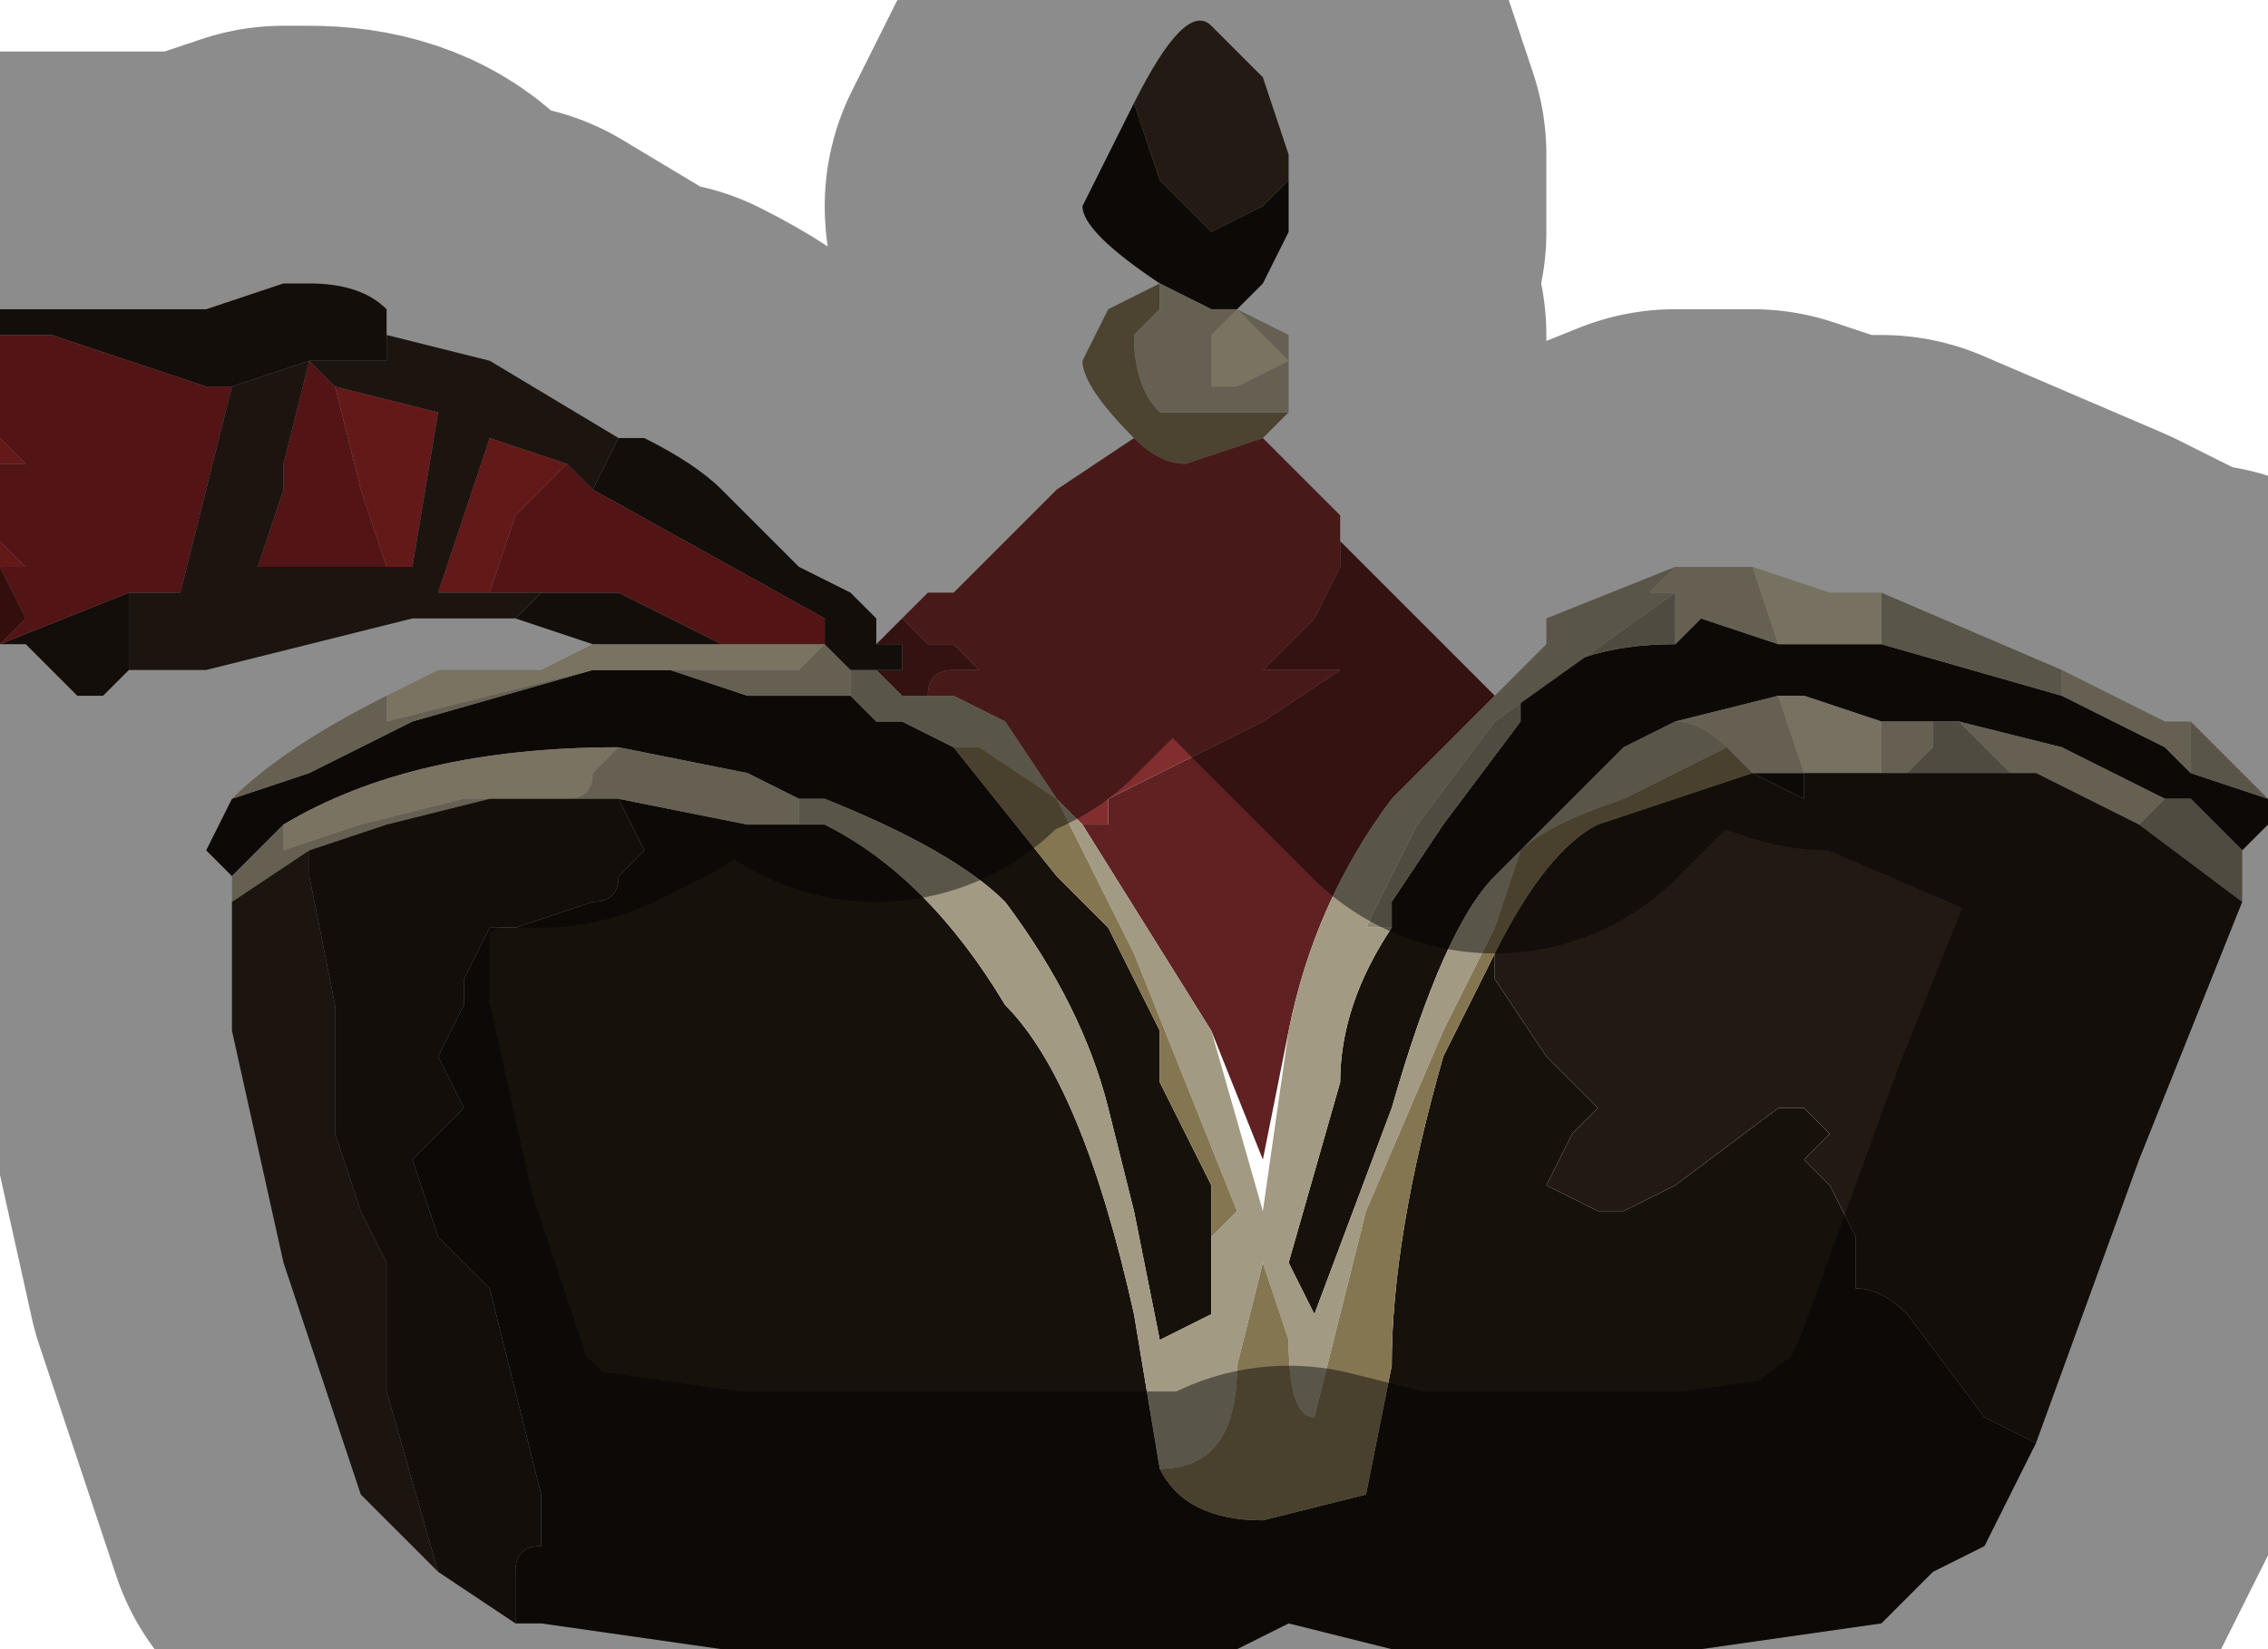 <?xml version="1.0" encoding="UTF-8" standalone="no"?>
<svg xmlns:xlink="http://www.w3.org/1999/xlink" height="3.2px" width="4.4px" xmlns="http://www.w3.org/2000/svg">
  <g transform="matrix(1.0, 0.0, 0.0, 1.0, 2.2, 1.8)">
    <path d="M0.0 -1.6 L0.0 -1.6 Q0.1 -1.8 0.15 -1.75 L0.25 -1.65 0.3 -1.5 0.3 -1.45 0.25 -1.4 0.15 -1.35 0.05 -1.45 0.0 -1.6" fill="#3f3222" fill-rule="evenodd" stroke="none"/>
    <path d="M0.0 -1.6 L0.05 -1.45 0.15 -1.35 0.25 -1.4 0.3 -1.45 0.3 -1.35 0.25 -1.25 0.25 -1.25 0.2 -1.2 0.2 -1.2 0.15 -1.2 0.05 -1.25 0.05 -1.25 Q-0.1 -1.35 -0.1 -1.4 L0.0 -1.6 M2.2 -0.25 L2.2 -0.2 2.2 -0.2 2.15 -0.15 2.05 -0.25 2.0 -0.25 1.8 -0.35 1.6 -0.4 1.55 -0.4 1.45 -0.4 1.3 -0.45 1.25 -0.45 1.05 -0.4 0.95 -0.35 0.7 -0.1 Q0.6 0.0 0.5 0.35 L0.35 0.75 0.3 0.65 0.4 0.3 Q0.4 0.15 0.5 0.0 L0.5 -0.05 0.6 -0.2 0.75 -0.4 0.75 -0.45 Q0.85 -0.55 1.05 -0.55 L1.1 -0.6 1.25 -0.55 1.45 -0.55 1.8 -0.45 2.0 -0.35 2.05 -0.3 2.2 -0.25 M1.75 1.0 L1.65 1.2 1.55 1.25 1.5 1.3 1.45 1.35 1.1 1.4 0.6 1.4 0.5 1.4 0.3 1.35 0.2 1.4 0.0 1.4 -0.25 1.4 -0.75 1.4 -0.8 1.4 -1.15 1.35 -1.2 1.35 -1.2 1.25 Q-1.2 1.2 -1.15 1.2 L-1.15 1.1 -1.2 0.9 -1.25 0.7 -1.3 0.65 -1.35 0.6 -1.4 0.45 -1.35 0.4 -1.3 0.35 -1.35 0.25 -1.3 0.15 -1.3 0.1 -1.25 0.0 Q-1.25 0.0 -1.2 0.0 L-1.05 -0.05 Q-1.0 -0.05 -1.0 -0.1 L-0.95 -0.15 -1.0 -0.25 -0.75 -0.2 -0.65 -0.2 -0.6 -0.2 Q-0.4 -0.1 -0.25 0.15 -0.1 0.3 0.0 0.75 L0.05 1.05 Q0.1 1.15 0.25 1.15 L0.45 1.1 0.5 0.85 Q0.5 0.6 0.6 0.25 L0.7 0.05 0.7 0.1 0.8 0.25 0.9 0.35 0.85 0.4 0.8 0.5 0.9 0.55 0.95 0.55 1.05 0.5 1.25 0.35 1.3 0.35 1.35 0.4 1.3 0.45 1.35 0.5 1.4 0.6 1.4 0.7 Q1.45 0.7 1.5 0.75 L1.65 0.95 1.75 1.0 M-1.75 -0.1 L-1.8 -0.15 -1.75 -0.25 -1.6 -0.3 -1.4 -0.4 -1.05 -0.5 -1.0 -0.5 -0.95 -0.5 -0.9 -0.5 -0.75 -0.45 -0.7 -0.45 -0.7 -0.45 -0.65 -0.45 -0.55 -0.45 -0.5 -0.4 -0.45 -0.4 -0.35 -0.35 -0.15 -0.1 -0.05 0.0 0.0 0.1 0.05 0.2 0.05 0.3 0.15 0.5 0.15 0.6 0.15 0.75 0.05 0.8 0.0 0.55 -0.05 0.35 Q-0.1 0.15 -0.25 -0.05 -0.35 -0.15 -0.6 -0.25 L-0.65 -0.25 -0.75 -0.3 -1.0 -0.35 Q-1.4 -0.35 -1.65 -0.2 L-1.75 -0.1 M0.05 -1.25 L0.05 -1.25 M1.45 -0.3 L1.5 -0.3 1.5 -0.3 1.45 -0.3 1.45 -0.3 M1.3 -0.3 L1.3 -0.25 1.2 -0.3 1.2 -0.3 1.3 -0.3" fill="#17110b" fill-rule="evenodd" stroke="none"/>
    <path d="M0.3 -1.0 L0.25 -0.95 0.25 -0.95 0.1 -0.9 Q0.05 -0.9 0.0 -0.95 -0.1 -1.05 -0.1 -1.1 L-0.05 -1.2 0.05 -1.25 0.05 -1.25 0.05 -1.2 0.0 -1.15 Q0.0 -1.05 0.05 -1.0 L0.2 -1.0 0.3 -1.0" fill="#8a7a57" fill-rule="evenodd" stroke="none"/>
    <path d="M-1.45 -0.45 L-1.35 -0.5 -1.15 -0.5 -1.15 -0.5 -1.05 -0.55 -0.8 -0.55 -0.8 -0.55 -0.75 -0.55 -0.7 -0.55 -0.6 -0.55 -0.65 -0.5 -0.7 -0.5 -1.0 -0.5 -1.05 -0.5 -1.45 -0.4 -1.45 -0.45 M0.3 -1.1 L0.3 -1.1 0.2 -1.05 0.15 -1.05 0.15 -1.15 0.2 -1.2 0.25 -1.15 0.3 -1.1 M-1.65 -0.2 Q-1.4 -0.35 -1.0 -0.35 L-1.05 -0.3 Q-1.05 -0.25 -1.1 -0.25 L-1.3 -0.25 -1.5 -0.2 -1.65 -0.15 -1.65 -0.2 M-0.6 -0.55 L-0.6 -0.55" fill="#ded2b3" fill-rule="evenodd" stroke="none"/>
    <path d="M0.2 -1.2 L0.3 -1.15 0.3 -1.0 0.2 -1.0 0.05 -1.0 Q0.0 -1.05 0.0 -1.15 L0.05 -1.2 0.05 -1.25 0.15 -1.2 0.2 -1.2 0.2 -1.2 0.15 -1.15 0.15 -1.05 0.2 -1.05 0.3 -1.1 0.3 -1.1 0.25 -1.15 0.2 -1.2 M1.05 -0.7 L1.15 -0.7 1.2 -0.7 1.25 -0.55 1.1 -0.6 1.05 -0.55 1.05 -0.65 1.0 -0.65 1.05 -0.7 M1.8 -0.5 L2.0 -0.4 2.05 -0.4 2.05 -0.3 2.0 -0.35 1.8 -0.45 1.8 -0.5 M-1.75 -0.05 L-1.75 -0.1 -1.65 -0.2 -1.65 -0.15 -1.5 -0.2 -1.3 -0.25 -1.1 -0.25 Q-1.05 -0.25 -1.05 -0.3 L-1.0 -0.35 -0.75 -0.3 -0.65 -0.25 -0.65 -0.2 -0.75 -0.2 -1.0 -0.25 -1.1 -0.25 -1.25 -0.25 -1.45 -0.2 -1.6 -0.15 -1.75 -0.05 M-1.75 -0.25 Q-1.65 -0.35 -1.45 -0.45 L-1.45 -0.4 -1.05 -0.5 -1.0 -0.5 -0.7 -0.5 -0.65 -0.5 -0.6 -0.55 -0.6 -0.55 -0.55 -0.5 -0.55 -0.45 -0.65 -0.45 -0.7 -0.45 -0.7 -0.45 -0.75 -0.45 -0.9 -0.5 -0.95 -0.5 -1.0 -0.5 -1.05 -0.5 -1.4 -0.4 -1.6 -0.3 -1.75 -0.25 M1.15 -0.35 Q1.1 -0.4 1.05 -0.4 L1.25 -0.45 1.3 -0.3 1.2 -0.3 1.15 -0.35 1.15 -0.35 M1.45 -0.4 L1.55 -0.4 1.55 -0.35 1.5 -0.3 1.5 -0.3 1.45 -0.3 1.45 -0.4 M1.6 -0.4 L1.8 -0.35 2.0 -0.25 2.0 -0.25 1.95 -0.2 1.75 -0.3 1.7 -0.3 1.65 -0.35 1.6 -0.4" fill="#b8ae95" fill-rule="evenodd" stroke="none"/>
    <path d="M0.25 -0.95 L0.4 -0.8 0.4 -0.8 0.4 -0.7 0.35 -0.6 0.3 -0.55 0.25 -0.5 0.25 -0.5 0.3 -0.5 0.4 -0.5 0.25 -0.4 0.15 -0.35 0.05 -0.3 -0.05 -0.25 -0.05 -0.2 -0.1 -0.2 -0.15 -0.25 -0.25 -0.4 -0.35 -0.45 -0.4 -0.45 Q-0.4 -0.5 -0.35 -0.5 L-0.3 -0.5 -0.35 -0.55 -0.4 -0.55 -0.45 -0.6 -0.4 -0.65 -0.4 -0.65 -0.35 -0.65 -0.15 -0.85 0.0 -0.95 Q0.05 -0.9 0.1 -0.9 L0.25 -0.95 0.25 -0.95" fill="#832e2e" fill-rule="evenodd" stroke="none"/>
    <path d="M0.4 -0.8 L0.4 -0.75 0.7 -0.45 0.5 -0.25 Q0.35 -0.05 0.3 0.2 L0.25 0.45 0.15 0.2 -0.1 -0.2 -0.05 -0.2 -0.05 -0.25 0.05 -0.3 0.15 -0.35 0.25 -0.4 0.4 -0.5 0.3 -0.5 0.25 -0.5 0.25 -0.5 0.3 -0.55 0.35 -0.6 0.4 -0.7 0.4 -0.8 M-0.5 -0.55 L-0.45 -0.6 -0.4 -0.55 -0.35 -0.55 -0.3 -0.5 -0.35 -0.5 Q-0.4 -0.5 -0.4 -0.45 L-0.35 -0.45 -0.45 -0.45 -0.5 -0.5 -0.45 -0.5 -0.45 -0.55 -0.5 -0.55" fill="#5f2121" fill-rule="evenodd" stroke="none"/>
    <path d="M2.15 -0.15 L2.15 -0.05 1.95 -0.2 2.0 -0.25 2.0 -0.25 2.05 -0.25 2.15 -0.15 M0.5 0.0 L0.45 0.0 0.5 -0.1 0.55 -0.2 0.7 -0.4 0.7 -0.4 1.05 -0.65 1.05 -0.55 Q0.85 -0.55 0.75 -0.45 L0.75 -0.4 0.6 -0.2 0.5 -0.05 0.5 0.0 M1.55 -0.4 L1.6 -0.4 1.65 -0.35 1.7 -0.3 1.75 -0.3 1.5 -0.3 1.55 -0.35 1.55 -0.4" fill="#918975" fill-rule="evenodd" stroke="none"/>
    <path d="M0.7 -0.45 L0.8 -0.55 0.8 -0.6 1.05 -0.7 1.0 -0.65 1.05 -0.65 0.7 -0.4 0.7 -0.4 0.55 -0.2 0.5 -0.1 0.45 0.0 0.5 0.0 Q0.4 0.15 0.4 0.3 L0.3 0.65 0.35 0.75 0.5 0.35 Q0.6 0.0 0.7 -0.1 L0.95 -0.35 1.05 -0.4 Q1.1 -0.4 1.15 -0.35 L0.95 -0.25 Q0.8 -0.2 0.75 -0.15 L0.7 0.0 0.6 0.2 0.45 0.55 0.35 0.95 Q0.3 0.95 0.3 0.8 L0.25 0.65 Q0.25 0.65 0.2 0.85 0.2 1.05 0.05 1.05 L0.0 0.75 Q-0.1 0.3 -0.25 0.15 -0.4 -0.1 -0.6 -0.2 L-0.65 -0.2 -0.65 -0.25 -0.6 -0.25 Q-0.35 -0.15 -0.25 -0.05 -0.1 0.15 -0.05 0.35 L0.0 0.55 0.05 0.8 0.15 0.75 0.15 0.6 0.2 0.55 0.0 0.05 0.0 0.05 -0.1 -0.15 -0.15 -0.25 -0.3 -0.35 -0.3 -0.35 -0.35 -0.35 -0.45 -0.4 -0.5 -0.4 -0.55 -0.45 -0.55 -0.5 -0.5 -0.5 -0.45 -0.45 -0.35 -0.45 -0.25 -0.4 -0.15 -0.25 -0.1 -0.2 0.15 0.2 0.25 0.55 0.3 0.2 Q0.35 -0.05 0.5 -0.25 L0.7 -0.45 M1.45 -0.65 L1.8 -0.5 1.8 -0.45 1.45 -0.55 1.45 -0.65 M2.05 -0.4 L2.2 -0.25 2.2 -0.25 2.05 -0.3 2.05 -0.4" fill="#a39a84" fill-rule="evenodd" stroke="none"/>
    <path d="M0.05 1.05 Q0.2 1.05 0.2 0.85 0.25 0.65 0.25 0.65 L0.3 0.8 Q0.3 0.95 0.35 0.95 L0.45 0.55 0.6 0.2 0.7 0.0 0.75 -0.15 Q0.8 -0.2 0.95 -0.25 L1.15 -0.35 1.15 -0.35 1.2 -0.3 0.9 -0.2 Q0.8 -0.15 0.7 0.05 L0.6 0.25 Q0.5 0.6 0.5 0.85 L0.45 1.1 0.25 1.15 Q0.1 1.15 0.05 1.05 M-0.35 -0.35 L-0.3 -0.35 -0.3 -0.35 -0.15 -0.25 -0.1 -0.15 0.0 0.05 0.0 0.05 0.2 0.55 0.15 0.6 0.15 0.5 0.05 0.3 0.05 0.2 0.0 0.1 -0.05 0.0 -0.15 -0.1 -0.35 -0.35" fill="#857652" fill-rule="evenodd" stroke="none"/>
    <path d="M1.2 -0.7 L1.35 -0.65 1.45 -0.65 1.45 -0.55 1.25 -0.55 1.2 -0.7 M1.25 -0.45 L1.3 -0.45 1.45 -0.4 1.45 -0.3 1.3 -0.3 1.25 -0.45" fill="#d9cdb0" fill-rule="evenodd" stroke="none"/>
    <path d="M2.15 -0.05 L1.95 0.45 1.75 1.0 1.65 0.95 1.5 0.75 Q1.45 0.7 1.4 0.7 L1.4 0.6 1.35 0.5 1.3 0.45 1.35 0.4 1.3 0.35 1.25 0.35 1.05 0.5 0.95 0.55 0.9 0.55 0.8 0.5 0.85 0.4 0.9 0.35 0.8 0.25 0.7 0.1 0.7 0.05 Q0.8 -0.15 0.9 -0.2 L1.2 -0.3 1.2 -0.3 1.3 -0.25 1.3 -0.3 1.45 -0.3 1.45 -0.3 1.5 -0.3 1.75 -0.3 1.95 -0.2 2.15 -0.05 M-1.2 1.35 L-1.35 1.25 -1.45 0.9 -1.45 0.7 Q-1.45 0.65 -1.45 0.65 L-1.5 0.55 -1.55 0.4 -1.55 0.15 -1.6 -0.1 -1.6 -0.15 -1.45 -0.2 -1.25 -0.25 -1.1 -0.25 -1.0 -0.25 -0.95 -0.15 -1.0 -0.1 Q-1.0 -0.05 -1.05 -0.05 L-1.2 0.0 Q-1.25 0.0 -1.25 0.0 L-1.3 0.1 -1.3 0.15 -1.35 0.25 -1.3 0.35 -1.35 0.4 -1.4 0.45 -1.35 0.6 -1.3 0.65 -1.25 0.7 -1.2 0.9 -1.15 1.1 -1.15 1.2 Q-1.2 1.2 -1.2 1.25 L-1.2 1.35 M-1.05 -0.55 L-1.2 -0.6 -1.15 -0.65 -1.0 -0.65 -0.8 -0.55 -1.05 -0.55 M-1.95 -0.5 L-2.0 -0.45 -2.05 -0.45 -2.15 -0.55 -2.2 -0.55 -2.2 -0.55 -1.95 -0.65 -1.95 -0.5 M-2.2 -1.15 L-2.2 -1.2 -1.9 -1.2 -1.8 -1.2 -1.8 -1.2 -1.65 -1.25 -1.6 -1.25 Q-1.5 -1.25 -1.45 -1.2 L-1.45 -1.15 -1.45 -1.15 Q-1.45 -1.1 -1.45 -1.1 L-1.6 -1.1 -1.6 -1.1 -1.75 -1.05 -1.75 -1.05 -1.8 -1.05 -1.95 -1.1 -1.95 -1.1 -2.1 -1.15 -2.15 -1.15 -2.2 -1.15 M-1.0 -0.95 L-0.95 -0.95 Q-0.85 -0.9 -0.8 -0.85 L-0.75 -0.8 -0.65 -0.7 -0.55 -0.65 -0.5 -0.6 -0.5 -0.55 -0.45 -0.55 -0.45 -0.5 -0.5 -0.5 -0.55 -0.5 -0.6 -0.55 -0.6 -0.55 -0.6 -0.6 -1.05 -0.85 -1.0 -0.95 M-0.6 -0.55 L-0.6 -0.55" fill="#221913" fill-rule="evenodd" stroke="none"/>
    <path d="M-2.2 -0.55 L-2.2 -0.55 -2.15 -0.6 -2.15 -0.6 -2.2 -0.7 -2.15 -0.7 -2.2 -0.75 -2.2 -0.9 -2.15 -0.9 -2.2 -0.95 -2.2 -1.15 -2.15 -1.15 -2.1 -1.15 -1.95 -1.1 -1.95 -1.1 -1.8 -1.05 -1.75 -1.05 -1.85 -0.65 -1.95 -0.65 -1.95 -0.65 -2.2 -0.55 M-1.45 -0.7 L-1.5 -0.7 -1.7 -0.7 -1.65 -0.85 -1.65 -0.9 -1.6 -1.1 -1.55 -1.05 -1.5 -0.85 -1.45 -0.7 M-1.1 -0.9 L-1.05 -0.85 -0.6 -0.6 -0.6 -0.55 -0.7 -0.55 -0.75 -0.55 -0.8 -0.55 -0.8 -0.55 -1.0 -0.65 -1.15 -0.65 -1.25 -0.65 -1.2 -0.8 -1.1 -0.9" fill="#952525" fill-rule="evenodd" stroke="none"/>
    <path d="M-2.2 -0.7 L-2.2 -0.75 -2.15 -0.7 -2.2 -0.7 M-2.2 -0.9 L-2.2 -0.95 -2.15 -0.9 -2.2 -0.9 M-1.55 -1.05 L-1.35 -1.0 -1.4 -0.7 -1.45 -0.7 -1.5 -0.85 -1.55 -1.05 M-1.25 -0.65 L-1.35 -0.65 -1.25 -0.95 -1.1 -0.9 -1.2 -0.8 -1.25 -0.65" fill="#b62d2d" fill-rule="evenodd" stroke="none"/>
    <path d="M-1.35 1.25 L-1.45 1.15 -1.5 1.1 -1.65 0.65 -1.75 0.2 -1.75 -0.05 -1.6 -0.15 -1.6 -0.1 -1.55 0.15 -1.55 0.4 -1.5 0.55 -1.45 0.65 Q-1.45 0.65 -1.45 0.7 L-1.45 0.9 -1.35 1.25 M-1.2 -0.6 L-1.2 -0.6 -1.3 -0.6 -1.4 -0.6 -1.8 -0.5 -1.95 -0.5 -1.95 -0.65 -1.95 -0.65 -1.85 -0.65 -1.75 -1.05 -1.75 -1.05 -1.6 -1.1 -1.6 -1.1 -1.45 -1.1 Q-1.45 -1.1 -1.45 -1.15 L-1.45 -1.15 -1.25 -1.1 -1.0 -0.95 -1.05 -0.85 -1.1 -0.9 -1.25 -0.95 -1.35 -0.65 -1.25 -0.65 -1.15 -0.65 -1.2 -0.6 M-1.45 -0.7 L-1.4 -0.7 -1.35 -1.0 -1.55 -1.05 -1.6 -1.1 -1.65 -0.9 -1.65 -0.85 -1.7 -0.7 -1.5 -0.7 -1.45 -0.7" fill="#31241b" fill-rule="evenodd" stroke="none"/>
    <path d="M-2.2 -0.55 L-2.2 -0.7 -2.15 -0.6 -2.15 -0.6 -2.2 -0.55" fill="#5f1717" fill-rule="evenodd" stroke="none"/>
    <path d="M0.3 -1.45 L0.3 -1.5 0.25 -1.65 0.15 -1.75 Q0.1 -1.8 0.0 -1.6 L0.0 -1.6 -0.1 -1.4 Q-0.1 -1.35 0.05 -1.25 L0.05 -1.25 -0.05 -1.2 -0.1 -1.1 Q-0.1 -1.05 0.0 -0.95 L-0.15 -0.85 -0.35 -0.65 -0.4 -0.65 -0.4 -0.65 -0.45 -0.6 -0.5 -0.55 -0.5 -0.6 -0.55 -0.65 -0.65 -0.7 -0.75 -0.8 -0.8 -0.85 Q-0.85 -0.9 -0.95 -0.95 L-1.0 -0.95 -1.25 -1.1 -1.45 -1.15 -1.45 -1.2 Q-1.5 -1.25 -1.6 -1.25 L-1.65 -1.25 -1.8 -1.2 -1.8 -1.2 -1.9 -1.2 -2.2 -1.2 M0.3 -1.45 L0.3 -1.35 0.25 -1.25 0.25 -1.25 0.2 -1.2 0.3 -1.15 0.3 -1.0 0.25 -0.95 0.4 -0.8 0.4 -0.8 0.4 -0.75 0.7 -0.45 0.8 -0.55 0.8 -0.6 1.05 -0.7 1.15 -0.7 1.2 -0.7 1.35 -0.65 1.45 -0.65 1.8 -0.5 2.0 -0.4 2.05 -0.4 2.2 -0.25 M2.2 -0.2 L2.2 -0.2 2.15 -0.15 2.15 -0.05 1.95 0.45 1.75 1.0 1.65 1.2 1.55 1.25 1.5 1.3 1.45 1.35 1.1 1.4 0.6 1.4 0.5 1.4 0.3 1.35 0.2 1.4 0.0 1.4 -0.25 1.4 -0.75 1.4 -0.8 1.4 -1.15 1.35 -1.2 1.35 -1.35 1.25 -1.45 1.15 -1.5 1.1 -1.65 0.65 -1.75 0.2 -1.75 -0.05 -1.75 -0.1 -1.8 -0.15 -1.75 -0.25 Q-1.65 -0.35 -1.45 -0.45 L-1.35 -0.5 -1.15 -0.5 -1.15 -0.5 -1.05 -0.55 -1.2 -0.6 -1.2 -0.6 -1.3 -0.6 -1.4 -0.6 -1.8 -0.5 -1.95 -0.5 -2.0 -0.45 -2.05 -0.45 -2.15 -0.55 -2.2 -0.55" fill="none" stroke="#000000" stroke-linecap="round" stroke-linejoin="round" stroke-opacity="0.451" stroke-width="1.0"/>
  </g>
</svg>
